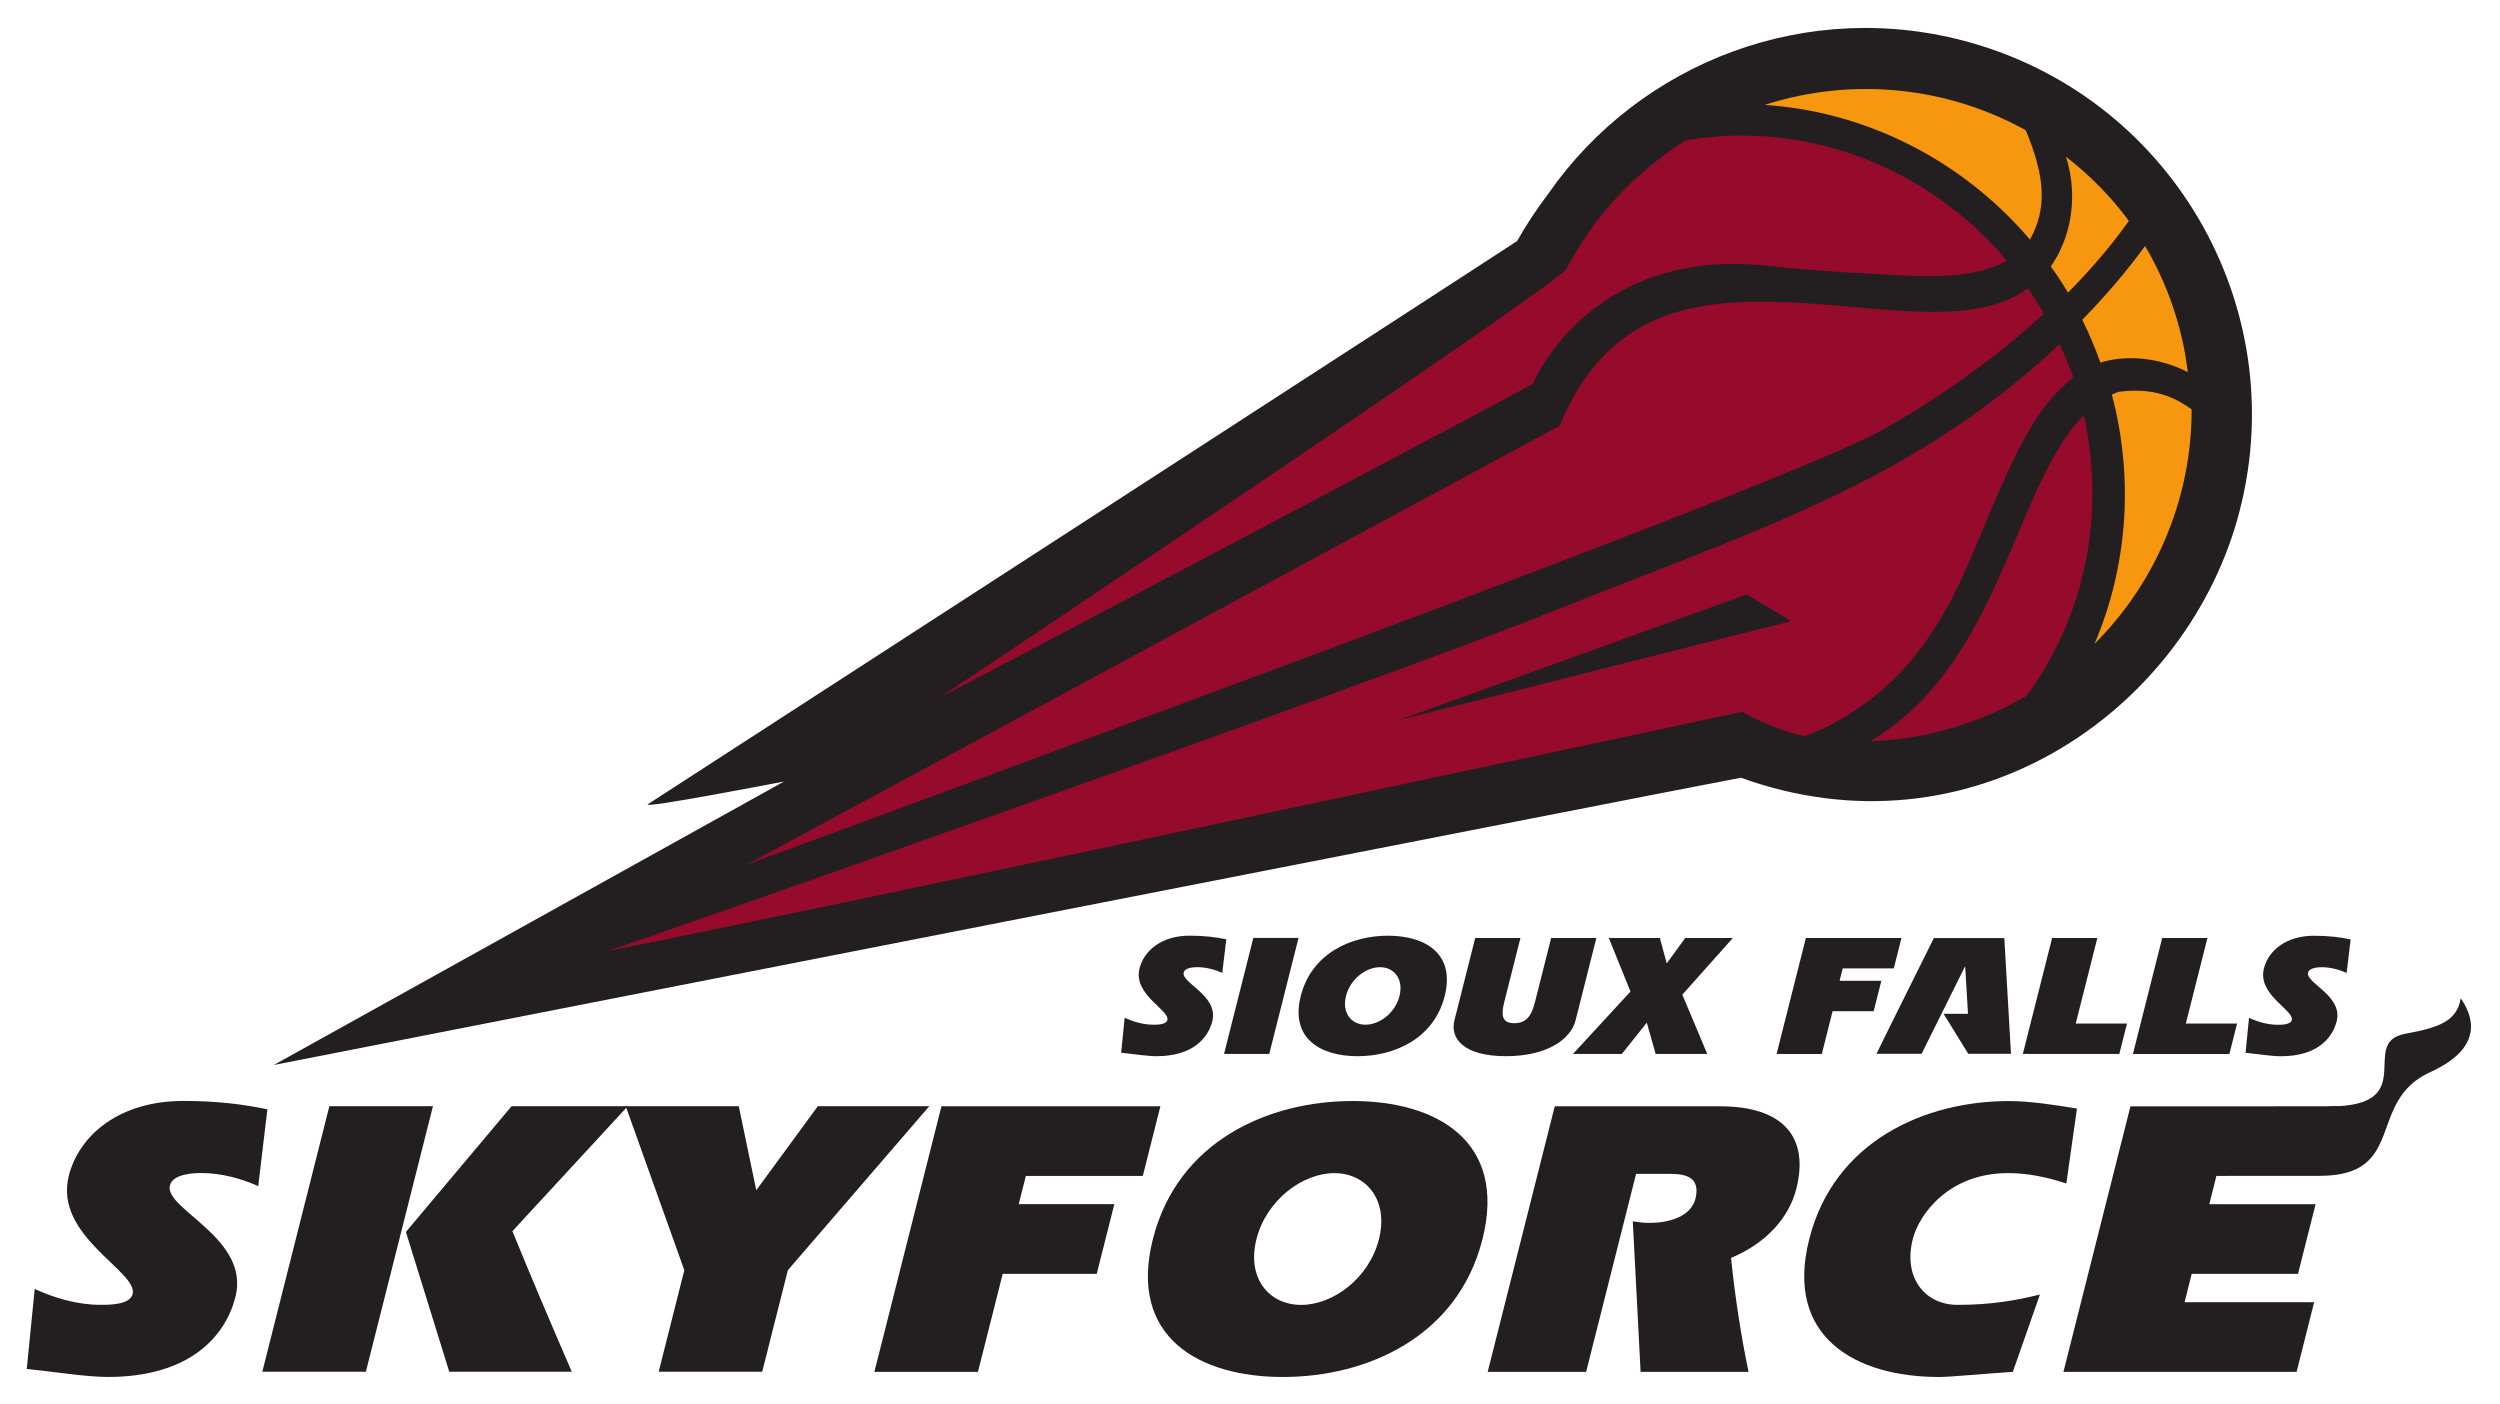 <?xml version="1.0" encoding="UTF-8" standalone="no"?>
<!-- Created with Inkscape (http://www.inkscape.org/) -->

<svg
   xmlns:dc="http://purl.org/dc/elements/1.1/"
   xmlns:cc="http://creativecommons.org/ns#"
   xmlns:rdf="http://www.w3.org/1999/02/22-rdf-syntax-ns#"
   xmlns:svg="http://www.w3.org/2000/svg"
   xmlns="http://www.w3.org/2000/svg"
   xmlns:sodipodi="http://sodipodi.sourceforge.net/DTD/sodipodi-0.dtd"
   xmlns:inkscape="http://www.inkscape.org/namespaces/inkscape"
   version="1.1"
   width="187"
   height="105"
   id="svg2"
   xml:space="preserve"
   inkscape:version="0.48.3.1 r9886"
   sodipodi:docname="Sioux Falls Skyforce logo.svg"><sodipodi:namedview
     pagecolor="#ffffff"
     bordercolor="#666666"
     borderopacity="1"
     objecttolerance="10"
     gridtolerance="10"
     guidetolerance="10"
     inkscape:pageopacity="0"
     inkscape:pageshadow="2"
     inkscape:window-width="1375"
     inkscape:window-height="876"
     id="namedview199"
     showgrid="false"
     showguides="true"
     inkscape:guide-bbox="true"
     inkscape:zoom="8"
     inkscape:cx="158.13627"
     inkscape:cy="35.63333"
     inkscape:window-x="65"
     inkscape:window-y="24"
     inkscape:window-maximized="1"
     inkscape:current-layer="svg2" /><defs
     id="defs6"><clipPath
       id="clipPath1526"><path
         d="m 516.01,33.956 60.088,-0.073 0.099,81.623 -60.088,0.073 -0.099,-81.623 z"
         id="path1528" /></clipPath><clipPath
       id="clipPath1898"><path
         d="M 0,792 612,792 612,0 0,0 0,792 z"
         id="path1900" /></clipPath><clipPath
       id="clipPath2120"><path
         d="M 0,792 612,792 612,0 0,0 0,792 z"
         id="path2122" /></clipPath><clipPath
       id="clipPath2136"><path
         d="M 0,792 612,792 612,0 0,0 0,792 z"
         id="path2138" /></clipPath><clipPath
       id="clipPath2150"><path
         d="M 0,792 612,792 612,0 0,0 0,792 z"
         id="path2152" /></clipPath><clipPath
       id="clipPath2164"><path
         d="M 0,792 612,792 612,0 0,0 0,792 z"
         id="path2166" /></clipPath><clipPath
       id="clipPath2178"><path
         d="M 0,792 612,792 612,0 0,0 0,792 z"
         id="path2180" /></clipPath><clipPath
       id="clipPath2208"><path
         d="M 0,792 612,792 612,0 0,0 0,792 z"
         id="path2210" /></clipPath><linearGradient
       x1="0"
       y1="0"
       x2="1"
       y2="0"
       id="linearGradient2470"
       gradientUnits="userSpaceOnUse"
       gradientTransform="matrix(5.133,-6.769,6.769,5.133,150.25,23.75)"
       spreadMethod="pad"><stop
         id="stop2472"
         style="stop-color:#3957a4;stop-opacity:1"
         offset="0" /><stop
         id="stop2474"
         style="stop-color:#516abc;stop-opacity:1"
         offset="1" /></linearGradient><clipPath
       id="clipPath2482"><path
         d="M 0,792 612,792 612,0 0,0 0,792 z"
         id="path2484" /></clipPath><linearGradient
       x1="0"
       y1="0"
       x2="1"
       y2="0"
       id="linearGradient2506"
       gradientUnits="userSpaceOnUse"
       gradientTransform="matrix(5.187,-6.84,6.84,5.187,152.25,25.25)"
       spreadMethod="pad"><stop
         id="stop2508"
         style="stop-color:#5f76bb;stop-opacity:1"
         offset="0" /><stop
         id="stop2510"
         style="stop-color:#6f84cb;stop-opacity:1"
         offset="1" /></linearGradient><clipPath
       id="clipPath2518"><path
         d="M 0,792 612,792 612,0 0,0 0,792 z"
         id="path2520" /></clipPath><clipPath
       id="clipPath2534"><path
         d="m 365.974,27.582 c -0.785,0 -1.483,-0.366 -1.939,-0.937 l 0,0 c 0.456,0.553 1.146,0.906 1.914,0.906 l 0,0 7.305,0 c 1.006,0 1.875,-0.601 2.265,-1.464 l 0,0 0,0.084 c -0.402,0.834 -1.255,1.411 -2.24,1.411 l 0,0 -7.305,0 z m -2.483,-9.788 c 0,-0.985 0.577,-1.837 1.411,-2.237 l 0,0 9.449,0 c 0.509,0.244 0.923,0.657 1.168,1.166 l 0,0 0,6.588 c -0.065,-0.021 -0.13,-0.042 -0.196,-0.063 l 0,0 0,-5.454 c 0,-1.128 -0.915,-2.045 -2.044,-2.045 l 0,0 -7.305,0 c -1.126,0 -2.045,0.917 -2.045,2.045 l 0,0 0,5.438 c -0.148,0.047 -0.295,0.095 -0.438,0.146 l 0,0 0,-5.584 z m 10.244,5.043 0,-0.116 c 0,-0.541 -0.524,-0.979 -1.167,-0.979 l 0,0 -5.832,0 c -0.644,0 -1.166,0.438 -1.166,0.979 l 0,0 0,0.098 c -0.43,0.085 -0.847,0.183 -1.238,0.292 l 0,0 0,-5.17 c 0,-0.99 0.798,-1.79 1.787,-1.79 l 0,0 7.014,0 c 0.991,0 1.79,0.8 1.79,1.79 l 0,0 0,5.186 c -0.377,-0.107 -0.773,-0.204 -1.188,-0.29"
         id="path2536" /></clipPath><clipPath
       id="clipPath2544"><path
         d="m -1.004,-1 2.004,0 0,1.999 -2.004,0 0,-1.999 z"
         id="path2546" /></clipPath><radialGradient
       cx="0"
       cy="0"
       r="1"
       fx="0"
       fy="0"
       id="radialGradient2548"
       gradientUnits="userSpaceOnUse"
       gradientTransform="matrix(6.131,0,0,-6.131,369.388,21.684)"
       spreadMethod="pad"><stop
         id="stop2550"
         style="stop-color:#ed1c24;stop-opacity:1"
         offset="0" /><stop
         id="stop2552"
         style="stop-color:#981015;stop-opacity:1"
         offset="1" /></radialGradient><clipPath
       id="clipPath2560"><path
         d="m 374.923,23.127 0,-5.186 c 0,-0.99 -0.799,-1.79 -1.79,-1.79 l 0,0 -7.014,0 c -0.989,0 -1.787,0.8 -1.787,1.79 l 0,0 0,5.17 c -0.137,0.039 -0.269,0.078 -0.403,0.121 l 0,0 0,-5.438 c 0,-1.128 0.919,-2.045 2.045,-2.045 l 0,0 7.305,0 c 1.129,0 2.044,0.917 2.044,2.045 l 0,0 0,5.454 c -0.131,-0.041 -0.263,-0.083 -0.4,-0.121"
         id="path2562" /></clipPath><clipPath
       id="clipPath2570"><path
         d="m -0.113,-0.565 1.127,0 0,1.131 -1.127,0 0,-1.131 z"
         id="path2572" /></clipPath><linearGradient
       x1="0"
       y1="0"
       x2="1"
       y2="0"
       id="linearGradient2574"
       gradientUnits="userSpaceOnUse"
       gradientTransform="matrix(0,10.886,10.886,0,369.388,16.785)"
       spreadMethod="pad"><stop
         id="stop2576"
         style="stop-color:#ed1c24;stop-opacity:1"
         offset="0" /><stop
         id="stop2578"
         style="stop-color:#981015;stop-opacity:1"
         offset="1" /></linearGradient><clipPath
       id="clipPath2586"><path
         d="M 0,792 612,792 612,0 0,0 0,792 z"
         id="path2588" /></clipPath><clipPath
       id="clipPath2598"><path
         d="m 367.262,22.199 0.659,0 0,0.302 c -0.222,0.02 -0.443,0.038 -0.659,0.061 l 0,0 0,-0.363 z"
         id="path2600" /></clipPath><clipPath
       id="clipPath2608"><path
         d="m -0.542,-2.35 3.514,0 0,3.529 -3.514,0 0,-3.529 z"
         id="path2610" /></clipPath><linearGradient
       x1="0"
       y1="0"
       x2="1"
       y2="0"
       id="linearGradient2612"
       gradientUnits="userSpaceOnUse"
       gradientTransform="matrix(0,-3.49,-3.49,0,367.345,25.925)"
       spreadMethod="pad"><stop
         id="stop2614"
         style="stop-color:#454546;stop-opacity:1"
         offset="0" /><stop
         id="stop2616"
         style="stop-color:#110f0d;stop-opacity:1"
         offset="1" /></linearGradient><clipPath
       id="clipPath2624"><path
         d="m 368.893,22.327 c 0.154,-0.128 0.357,-0.193 0.615,-0.193 l 0,0 c 0.268,0 0.477,0.064 0.628,0.187 l 0,0 c 0.047,0.038 0.088,0.08 0.119,0.129 l 0,0 c -0.217,-0.008 -0.433,-0.01 -0.653,-0.01 l 0,0 c -0.279,0 -0.553,0.005 -0.827,0.014 l 0,0 c 0.031,-0.047 0.069,-0.089 0.118,-0.127"
         id="path2626" /></clipPath><clipPath
       id="clipPath2634"><path
         d="m -1.014,-2.319 4.535,0 0,4.554 -4.535,0 0,-4.554 z"
         id="path2636" /></clipPath><linearGradient
       x1="0"
       y1="0"
       x2="1"
       y2="0"
       id="linearGradient2638"
       gradientUnits="userSpaceOnUse"
       gradientTransform="matrix(0,-2.704,-2.704,0,369.274,25.075)"
       spreadMethod="pad"><stop
         id="stop2640"
         style="stop-color:#454546;stop-opacity:1"
         offset="0" /><stop
         id="stop2642"
         style="stop-color:#110f0d;stop-opacity:1"
         offset="1" /></linearGradient><clipPath
       id="clipPath2650"><path
         d="m 370.875,22.475 c 0.016,-0.083 0.046,-0.149 0.091,-0.198 l 0,0 c 0.067,-0.078 0.171,-0.117 0.306,-0.117 l 0,0 c 0.108,0 0.225,0.029 0.342,0.083 l 0,0 c 0.116,0.055 0.228,0.134 0.335,0.239 l 0,0 0,-0.283 0.587,0 0,0.437 c -0.533,-0.075 -1.09,-0.129 -1.661,-0.161"
         id="path2652" /></clipPath><clipPath
       id="clipPath2660"><path
         d="m -1.075,-1.565 4.696,0 0,4.716 -4.696,0 0,-4.716 z"
         id="path2662" /></clipPath><linearGradient
       x1="0"
       y1="0"
       x2="1"
       y2="0"
       id="linearGradient2664"
       gradientUnits="userSpaceOnUse"
       gradientTransform="matrix(0,-2.612,-2.612,0,371.459,25.01)"
       spreadMethod="pad"><stop
         id="stop2666"
         style="stop-color:#454546;stop-opacity:1"
         offset="0" /><stop
         id="stop2668"
         style="stop-color:#110f0d;stop-opacity:1"
         offset="1" /></linearGradient><clipPath
       id="clipPath2676"><path
         d="M 0,792 612,792 612,0 0,0 0,792 z"
         id="path2678" /></clipPath><clipPath
       id="clipPath2696"><path
         d="m 365.949,27.551 c -0.768,0 -1.458,-0.353 -1.914,-0.906 l 0,0 c -0.34,-0.424 -0.544,-0.963 -0.544,-1.547 l 0,0 0,-1.72 c 0.143,-0.051 0.29,-0.099 0.438,-0.146 l 0,0 0,1.866 c 0,1.128 0.919,2.046 2.045,2.046 l 0,0 7.305,0 c 1.129,0 2.044,-0.918 2.044,-2.046 l 0,0 0,-1.85 c 0.075,0.024 0.15,0.048 0.224,0.072 l 0,0 0,2.703 c -0.376,0.896 -1.261,1.528 -2.293,1.528 l 0,0 -7.305,0 z m 0.17,-0.807 c -0.989,0 -1.787,-0.801 -1.787,-1.789 l 0,0 0,-1.844 c 0.391,-0.109 0.808,-0.207 1.238,-0.292 l 0,0 0,2.353 c 0,0.541 0.522,0.98 1.166,0.98 l 0,0 5.832,0 c 0.643,0 1.167,-0.439 1.167,-0.98 l 0,0 0,-2.335 c 0.415,0.086 0.811,0.183 1.188,0.29 l 0,0 0,1.828 c 0,0.988 -0.799,1.789 -1.79,1.789 l 0,0 -7.014,0 z"
         id="path2698" /></clipPath><clipPath
       id="clipPath2706"><path
         d="m -1.004,-1 2.009,0 0,2 -2.009,0 0,-2 z"
         id="path2708" /></clipPath><radialGradient
       cx="0"
       cy="0"
       r="1"
       fx="0"
       fy="0"
       id="radialGradient2710"
       gradientUnits="userSpaceOnUse"
       gradientTransform="matrix(6.131,0,0,-6.131,369.388,21.684)"
       spreadMethod="pad"><stop
         id="stop2712"
         style="stop-color:#f14d3f;stop-opacity:1"
         offset="0" /><stop
         id="stop2714"
         style="stop-color:#b0372c;stop-opacity:1"
         offset="1" /></radialGradient><clipPath
       id="clipPath2722"><path
         d="m 365.974,27.144 c -1.126,0 -2.045,-0.918 -2.045,-2.046 l 0,0 0,-1.866 c 0.134,-0.043 0.266,-0.082 0.403,-0.121 l 0,0 0,1.844 c 0,0.988 0.798,1.789 1.787,1.789 l 0,0 7.014,0 c 0.991,0 1.79,-0.801 1.79,-1.789 l 0,0 0,-1.828 c 0.137,0.038 0.269,0.08 0.4,0.121 l 0,0 0,1.85 c 0,1.128 -0.915,2.046 -2.044,2.046 l 0,0 -7.305,0 z"
         id="path2724" /></clipPath><clipPath
       id="clipPath2732"><path
         d="m -0.113,-0.565 1.127,0 0,1.131 -1.127,0 0,-1.131 z"
         id="path2734" /></clipPath><linearGradient
       x1="0"
       y1="0"
       x2="1"
       y2="0"
       id="linearGradient2736"
       gradientUnits="userSpaceOnUse"
       gradientTransform="matrix(0,10.886,10.886,0,369.388,16.785)"
       spreadMethod="pad"><stop
         id="stop2738"
         style="stop-color:#f14d3f;stop-opacity:1"
         offset="0" /><stop
         id="stop2740"
         style="stop-color:#b0372c;stop-opacity:1"
         offset="1" /></linearGradient><clipPath
       id="clipPath2748"><path
         d="M 0,792 612,792 612,0 0,0 0,792 z"
         id="path2750" /></clipPath><clipPath
       id="clipPath2760"><path
         d="m 368.022,25.691 -0.41,-1.397 -0.043,0 -0.428,1.397 -0.666,0 0.787,-2.11 0,-1.019 c 0.216,-0.023 0.437,-0.041 0.659,-0.061 l 0,0 0,1.146 0.769,2.044 -0.668,0 z"
         id="path2762" /></clipPath><clipPath
       id="clipPath2770"><path
         d="m -0.542,-2.35 3.514,0 0,3.529 -3.514,0 0,-3.529 z"
         id="path2772" /></clipPath><linearGradient
       x1="0"
       y1="0"
       x2="1"
       y2="0"
       id="linearGradient2774"
       gradientUnits="userSpaceOnUse"
       gradientTransform="matrix(0,-3.49,-3.49,0,367.345,25.925)"
       spreadMethod="pad"><stop
         id="stop2776"
         style="stop-color:#666263;stop-opacity:1"
         offset="0" /><stop
         id="stop2778"
         style="stop-color:#322e2d;stop-opacity:1"
         offset="1" /></linearGradient><clipPath
       id="clipPath2786"><path
         d="m 368.897,24.66 c -0.157,-0.115 -0.236,-0.275 -0.236,-0.475 l 0,0 0,-1.334 c 0,-0.156 0.038,-0.285 0.114,-0.397 l 0,0 c 0.274,-0.009 0.548,-0.014 0.827,-0.014 l 0,0 c 0.22,0 0.436,0.002 0.653,0.01 l 0,0 c 0.072,0.106 0.11,0.236 0.11,0.39 l 0,0 0,1.329 c 0,0.199 -0.077,0.359 -0.232,0.482 l 0,0 c -0.156,0.125 -0.354,0.186 -0.597,0.186 l 0,0 c -0.268,0 -0.481,-0.056 -0.639,-0.177 m 0.43,-2.024 c -0.042,0.04 -0.062,0.094 -0.062,0.165 l 0,0 0,1.405 c 0,0.055 0.022,0.101 0.067,0.134 l 0,0 c 0.044,0.035 0.104,0.054 0.176,0.054 l 0,0 c 0.076,0 0.137,-0.019 0.188,-0.054 l 0,0 c 0.046,-0.033 0.071,-0.079 0.071,-0.134 l 0,0 0,-1.405 c 0,-0.069 -0.023,-0.122 -0.07,-0.162 l 0,0 c -0.047,-0.04 -0.111,-0.059 -0.189,-0.059 l 0,0 c -0.08,0 -0.139,0.019 -0.181,0.056"
         id="path2788" /></clipPath><clipPath
       id="clipPath2796"><path
         d="m -1.014,-2.319 4.535,0 0,4.554 -4.535,0 0,-4.554 z"
         id="path2798" /></clipPath><linearGradient
       x1="0"
       y1="0"
       x2="1"
       y2="0"
       id="linearGradient2800"
       gradientUnits="userSpaceOnUse"
       gradientTransform="matrix(0,-2.704,-2.704,0,369.274,25.075)"
       spreadMethod="pad"><stop
         id="stop2802"
         style="stop-color:#666263;stop-opacity:1"
         offset="0" /><stop
         id="stop2804"
         style="stop-color:#322e2d;stop-opacity:1"
         offset="1" /></linearGradient><clipPath
       id="clipPath2812"><path
         d="m 371.949,24.773 0,-1.954 c -0.054,-0.056 -0.115,-0.102 -0.181,-0.138 l 0,0 c -0.064,-0.037 -0.118,-0.055 -0.163,-0.055 l 0,0 c -0.053,0 -0.095,0.013 -0.117,0.041 l 0,0 c -0.027,0.028 -0.04,0.072 -0.04,0.132 l 0,0 0,1.974 -0.585,0 0,-2.151 c 0,-0.054 0.002,-0.101 0.012,-0.147 l 0,0 c 0.571,0.032 1.128,0.086 1.661,0.161 l 0,0 0,2.137 -0.587,0 z"
         id="path2814" /></clipPath><clipPath
       id="clipPath2822"><path
         d="m -1.075,-1.565 4.696,0 0,4.716 -4.696,0 0,-4.716 z"
         id="path2824" /></clipPath><linearGradient
       x1="0"
       y1="0"
       x2="1"
       y2="0"
       id="linearGradient2826"
       gradientUnits="userSpaceOnUse"
       gradientTransform="matrix(0,-2.612,-2.612,0,371.459,25.01)"
       spreadMethod="pad"><stop
         id="stop2828"
         style="stop-color:#666263;stop-opacity:1"
         offset="0" /><stop
         id="stop2830"
         style="stop-color:#322e2d;stop-opacity:1"
         offset="1" /></linearGradient><clipPath
       id="clipPath2838"><path
         d="M 0,792 612,792 612,0 0,0 0,792 z"
         id="path2840" /></clipPath><clipPath
       id="clipPath2862"><path
         d="m 267.757,24.129 c -0.305,0.32 -0.668,0.543 -1.15,0.543 l 0,0 c -0.924,0 -1.569,-0.721 -1.569,-1.631 l 0,0 c 0,-0.13 -0.029,-0.424 0,-0.544 l 0,0 c -1.391,0.069 -2.71,0.907 -3.535,1.904 l 0,0 c -0.143,-0.244 -0.272,-0.514 -0.272,-0.816 l 0,0 c 0,-0.572 0.367,-1.064 0.816,-1.36 l 0,0 c -0.275,0.009 -0.534,0.029 -0.76,0.153 l 0,0 0,-0.021 c 0,-0.798 0.538,-1.612 1.303,-1.763 l 0,0 c -0.14,-0.038 -0.39,0 -0.543,0 l 0,0 c -0.108,0 -0.17,-0.019 -0.272,0 l 0,0 c 0.213,-0.655 0.899,-1.075 1.632,-1.087 l 0,0 c -0.574,-0.442 -1.264,-0.644 -2.049,-0.644 l 0,0 c -0.135,0 -0.268,0.085 -0.399,0.1 l 0,0 c 0.741,-0.468 1.62,-0.816 2.566,-0.816 l 0,0 c 3.078,0 4.762,2.51 4.762,4.687 l 0,0 c 0,0.071 -0.002,0.142 -0.005,0.213 l 0,0 c 0.327,0.232 0.61,0.479 0.835,0.809 l 0,0 c -0.301,-0.13 -0.75,-0.232 -1.088,-0.271 l 0,0 c 0.346,0.203 0.69,0.702 0.816,1.087 l 0,0 c -0.324,-0.188 -0.706,-0.469 -1.088,-0.543"
         id="path2864" /></clipPath></defs><g
     transform="matrix(1.25,0,0,-1.25,-36.688,996.859)"
     id="g10"><path
       d="m 44.803,726.509 c -0.997,0.449 -2.213,0.784 -3.396,0.784 -0.472,0 -1.715,-0.048 -1.889,-0.74 -0.359,-1.429 4.811,-3.142 3.922,-6.672 -0.579,-2.286 -2.652,-4.791 -7.643,-4.791 -1.275,0 -3.232,0.313 -4.846,0.479 l 0.476,4.788 c 1.185,-0.547 2.551,-0.951 3.945,-0.951 0.521,0 1.751,0 1.914,0.642 0.344,1.358 -4.734,3.456 -3.819,7.08 0.628,2.475 3.07,4.479 6.856,4.479 2.008,0 3.545,-0.193 5.027,-0.502 l -0.547,-4.596 z"
       id="path2214"
       style="fill:#231f20;fill-opacity:1;fill-rule:nonzero;stroke:none" /><path
       d="m 59.962,731.291 6.953,0 -6.902,-7.477 c 1.096,-2.691 2.284,-5.484 3.554,-8.412 l -7.333,0 -2.595,8.366 6.324,7.523 z m -10.902,0.003 6.198,-0.003 -4.014,-15.889 -6.197,10e-4 4.013,15.891 z"
       id="path2218"
       style="fill:#231f20;fill-opacity:1;fill-rule:nonzero;stroke:none" /><path
       d="m 70.3,721.477 -3.506,9.814 6.764,0 1.048,-5.026 3.682,5.026 6.67,0 -8.463,-9.814 -1.534,-6.075 -6.195,0 1.534,6.075 z"
       id="path2222"
       style="fill:#231f20;fill-opacity:1;fill-rule:nonzero;stroke:none" /><path
       d="m 96.032,725.432 -1.052,-4.172 -5.627,0 -1.482,-5.865 -6.197,0 4.013,15.895 13.102,0 -1.052,-4.169 -6.999,0 -0.427,-1.69 5.722,0 z"
       id="path2226"
       style="fill:#231f20;fill-opacity:1;fill-rule:nonzero;stroke:none" /><path
       d="m 104.535,723.331 c -0.589,-2.335 0.758,-3.929 2.673,-3.929 1.914,0 4.068,1.594 4.658,3.929 0.589,2.34 -0.751,3.955 -2.667,3.955 -1.915,0 -4.073,-1.615 -4.664,-3.955 m 13.526,0 c -1.48,-5.86 -6.927,-8.243 -11.943,-8.243 -5.014,0 -9.26,2.385 -7.78,8.246 1.487,5.888 6.936,8.269 11.95,8.269 5.013,0 9.26,-2.386 7.773,-8.272"
       id="path2230"
       style="fill:#231f20;fill-opacity:1;fill-rule:nonzero;stroke:none" /><path
       d="m 122.386,731.287 9.885,0 c 3.831,0 5.342,-1.878 4.573,-4.929 -0.433,-1.716 -1.765,-3.24 -3.907,-4.146 0.231,-2.265 0.576,-4.553 1.045,-6.817 l -6.458,0 -0.468,9.007 c 0.296,-0.048 0.639,-0.094 0.995,-0.094 1.088,0 2.54,0.333 2.78,1.55 0.212,1.119 -0.482,1.383 -1.523,1.383 l -2.055,0 -2.989,-11.846 -5.891,0 4.014,15.892 z"
       id="path2234"
       style="fill:#231f20;fill-opacity:1;fill-rule:nonzero;stroke:none" /><path
       d="m 149.798,715.395 c -1.467,-0.092 -3.743,-0.307 -4.404,-0.307 -5.014,0 -9.263,2.383 -7.78,8.245 1.485,5.886 6.937,8.267 11.949,8.267 1.205,0 2.665,-0.215 4.072,-0.45 l -0.635,-4.482 c -1.116,0.362 -2.256,0.621 -3.484,0.621 -3.547,0 -5.325,-2.455 -5.706,-3.955 -0.589,-2.337 0.759,-3.929 2.672,-3.929 2.034,0 3.473,0.26 4.937,0.616 l -1.62,-4.625 z"
       id="path2238"
       style="fill:#231f20;fill-opacity:1;fill-rule:nonzero;stroke:none" /><path
       d="m 168.736,731.28 c 5.521,0 1.71,3.832 4.532,4.343 1.917,0.357 3.111,0.706 3.33,2.126 0.702,-0.995 1.48,-2.924 -1.825,-4.42 -3.853,-1.752 -1.355,-6.205 -6.631,-6.205"
       id="path2242"
       style="fill:#231f20;fill-opacity:1;fill-rule:nonzero;stroke:none" /><path
       d="m 168.157,727.125 -6.177,-0.004 -0.426,-1.693 6.361,0 -1.052,-4.169 -6.361,0 -0.426,-1.696 7.753,0 -1.051,-4.169 -13.952,0 4.011,15.892 14.497,5.4e-4"
       id="path2246"
       style="fill:#231f20;fill-opacity:1;fill-rule:nonzero;stroke:none"
       inkscape:connector-curvature="0"
       sodipodi:nodetypes="cccccccccccc" /><path
       d="m 76.263,750.721 c 0,0 -8.607,-1.671 -8.141,-1.357 0,0 51.187,33.133 52.016,33.703 0.515,0.917 1.14,1.872 1.866,2.833 5.478,7.877 15.547,11.8 25.302,9.027 12.276,-3.493 19.408,-16.276 15.914,-28.563 -3.307,-11.604 -16.048,-20.339 -29.694,-15.416 -2.744,-0.501 -87.792,-17.19 -87.792,-17.19 l 30.53,16.962 z"
       id="path2250"
       style="fill:#231f20;fill-opacity:1;fill-rule:nonzero;stroke:none" /><path
       d="m 154.043,772.643 c 1.335,-5.946 0.053,-12.102 -3.43,-16.8 l -0.333,-0.188 c -2.874,-1.601 -5.963,-2.422 -9.021,-2.522 3.6,2.106 5.712,5.528 7.346,9.001 0.987,2.094 1.8,4.216 2.672,6.097 0.816,1.775 1.682,3.317 2.767,4.411"
       id="path2254"
       style="fill:#960a2c;fill-opacity:1;fill-rule:nonzero;stroke:none" /><path
       d="m 155.726,773.874 c 0.123,0.061 0.261,0.113 0.403,0.165 1.71,0.222 3.038,-0.076 4.369,-1.051 0.01,-5.18 -2.042,-10.267 -5.813,-14.029 1.962,4.58 2.379,9.843 1.041,14.915"
       id="path2258"
       style="fill:#f7960f;fill-opacity:1;fill-rule:evenodd;stroke:none" /><path
       d="m 153.419,774.916 c -1.723,-1.456 -2.543,-2.838 -3.519,-4.818 -1.104,-2.243 -1.969,-4.57 -2.992,-6.843 -1.836,-4.105 -4.183,-7.194 -8.199,-9.234 -0.006,-0.004 -0.341,-0.162 -0.694,-0.31 -0.173,-0.079 -0.346,-0.154 -0.494,-0.208 -0.061,-0.033 -0.12,-0.046 -0.167,-0.061 -0.876,0.115 -2.819,0.904 -3.616,1.383 l -0.127,0.072 c 0,0 -57.606,-12.344 -67.94,-14.322 0.178,-0.026 46.533,16.265 56.777,20.404 3.317,1.341 6.781,2.627 10.201,4.016 3.438,1.389 6.822,2.884 9.952,4.625 3.6,2.001 7.004,4.446 9.996,7.281 0.118,-0.276 0.276,-0.631 0.423,-0.982 0.13,-0.312 0.251,-0.612 0.341,-0.837 l 0.058,-0.166 z"
       id="path2262"
       style="fill:#960a2c;fill-opacity:1;fill-rule:nonzero;stroke:none" /><path
       d="m 123.096,781.417 c 1.371,2.598 3.523,5.367 7.097,7.659 7.014,1.243 14.417,-1.451 19.248,-7.187 -1.586,-0.882 -3.697,-1.015 -6.132,-0.888 -2.496,0.121 -5.331,0.27 -8.174,0.58 -5.435,0.59 -8.98,-1.233 -11.168,-3.199 -1.083,-0.982 -1.825,-1.988 -2.292,-2.744 -0.244,-0.387 -0.407,-0.699 -0.515,-0.914 l -0.101,-0.215 c -1.129,-0.664 -31.939,-16.94 -35.461,-18.756 0,0 37.145,24.792 37.498,25.663 m 28.568,-2.691 c -2.757,-2.536 -6.106,-4.964 -9.797,-7.03 -3.487,-1.934 -21.634,-8.834 -38.961,-15.266 -11.719,-4.349 -22.785,-8.469 -28.87,-10.679 l 48.645,26.262 0.053,0.118 c 2.828,6.754 7.994,7.467 13.389,7.275 2.924,-0.1 5.782,-0.514 8.307,-0.574 2.465,-0.056 4.648,0.202 6.272,1.407 0.338,-0.489 0.651,-0.997 0.961,-1.514"
       id="path2266"
       style="fill:#960a2c;fill-opacity:1;fill-rule:evenodd;stroke:none" /><path
       d="m 113.037,754.388 23.506,5.933 -2.678,1.594 -20.829,-7.526 z"
       id="path2270"
       style="fill:#231f20;fill-opacity:1;fill-rule:nonzero;stroke:none" /><path
       d="m 152.071,781.544 c 1.104,1.562 1.713,4.006 0.909,6.562 1.404,-1.081 2.672,-2.363 3.762,-3.835 -0.99,-1.407 -2.219,-2.851 -3.643,-4.293 -0.326,0.543 -0.663,1.055 -1.028,1.566 m -17.126,9.665 c 5.303,1.708 10.964,1.068 15.627,-1.516 1.197,-2.867 1.256,-4.708 0.253,-6.543 -4.127,4.834 -9.912,7.673 -15.879,8.059"
       id="path2274"
       style="fill:#f7960f;fill-opacity:1;fill-rule:evenodd;stroke:none" /><path
       d="m 153.955,778.352 c 1.43,1.464 2.693,2.952 3.756,4.411 0.084,-0.143 0.169,-0.286 0.247,-0.427 1.257,-2.268 2.019,-4.682 2.309,-7.115 -1.829,0.93 -3.798,1.023 -5.228,0.567 -0.305,0.86 -0.668,1.716 -1.084,2.564"
       id="path2278"
       style="fill:#f7960f;fill-opacity:1;fill-rule:nonzero;stroke:none" /><path
       d="m 102.49,739.27 c -0.436,0.196 -0.966,0.342 -1.484,0.342 -0.205,0 -0.746,-0.019 -0.824,-0.32 -0.157,-0.626 2.102,-1.376 1.712,-2.916 -0.253,-0.999 -1.159,-2.092 -3.337,-2.092 -0.557,0 -1.412,0.136 -2.116,0.209 l 0.209,2.092 c 0.517,-0.238 1.111,-0.416 1.721,-0.416 0.228,0 0.765,0 0.836,0.28 0.15,0.596 -2.067,1.51 -1.667,3.092 0.273,1.081 1.342,1.956 2.994,1.956 0.878,0 1.549,-0.082 2.197,-0.218 l -0.24,-2.009 z"
       id="path2282"
       style="fill:#231f20;fill-opacity:1;fill-rule:nonzero;stroke:none" /><path
       d="m 104.349,741.36 2.705,0 -1.751,-6.94 -2.706,0 1.752,6.94 z"
       id="path2286"
       style="fill:#231f20;fill-opacity:1;fill-rule:nonzero;stroke:none" /><path
       d="m 109.895,737.885 c -0.257,-1.021 0.331,-1.716 1.166,-1.716 0.836,0 1.778,0.696 2.035,1.716 0.257,1.021 -0.329,1.726 -1.165,1.726 -0.836,0 -1.78,-0.706 -2.037,-1.726 m 5.907,0 c -0.645,-2.561 -3.025,-3.601 -5.215,-3.601 -2.19,0 -4.045,1.042 -3.398,3.601 0.65,2.569 3.03,3.61 5.218,3.61 2.19,0 4.045,-1.041 3.395,-3.61"
       id="path2290"
       style="fill:#231f20;fill-opacity:1;fill-rule:nonzero;stroke:none" /><path
       d="m 120.334,741.359 -0.97,-3.838 c -0.189,-0.751 -0.163,-1.262 0.602,-1.262 0.764,0 1.048,0.511 1.237,1.262 l 0.969,3.838 2.706,0 -1.246,-4.932 c -0.273,-1.083 -1.635,-2.142 -4.166,-2.142 -2.53,0 -3.357,1.059 -3.083,2.142 l 1.244,4.932 2.706,0 z"
       id="path2294"
       style="fill:#231f20;fill-opacity:1;fill-rule:nonzero;stroke:none" /><path
       d="m 126.918,738.155 -1.298,3.204 3.056,0 0.413,-1.52 1.106,1.52 2.851,0 -3.025,-3.392 1.49,-3.548 -3.087,0 -0.53,1.872 -1.494,-1.872 -2.923,0 3.443,3.736 z"
       id="path2298"
       style="fill:#231f20;fill-opacity:1;fill-rule:nonzero;stroke:none" /><path
       d="m 141.931,738.798 -0.46,-1.82 -2.458,0 -0.645,-2.561 -2.706,10e-4 1.752,6.94 5.72,-10e-4 -0.459,-1.819 -3.057,0 -0.186,-0.74 2.5,0 z"
       id="path2302"
       style="fill:#231f20;fill-opacity:1;fill-rule:nonzero;stroke:none" /><path
       d="m 152.15,741.358 2.705,0 -1.292,-5.118 3.067,0 -0.46,-1.822 -5.774,0 1.754,6.94 z"
       id="path2306"
       style="fill:#231f20;fill-opacity:1;fill-rule:nonzero;stroke:none" /><path
       d="m 158.737,741.357 2.706,0 -1.293,-5.118 3.067,0 -0.46,-1.822 -5.772,0 1.752,6.94 z"
       id="path2310"
       style="fill:#231f20;fill-opacity:1;fill-rule:nonzero;stroke:none" /><path
       d="m 169.775,739.265 c -0.434,0.196 -0.967,0.344 -1.484,0.344 -0.206,0 -0.748,-0.02 -0.826,-0.322 -0.156,-0.624 2.103,-1.376 1.713,-2.913 -0.253,-1 -1.158,-2.093 -3.337,-2.093 -0.557,0 -1.41,0.137 -2.115,0.209 l 0.206,2.092 c 0.518,-0.241 1.113,-0.417 1.723,-0.417 0.227,0 0.764,0 0.836,0.281 0.149,0.593 -2.068,1.508 -1.667,3.09 0.273,1.081 1.34,1.956 2.992,1.956 0.878,0 1.549,-0.082 2.197,-0.218 l -0.24,-2.009 z"
       id="path2314"
       style="fill:#231f20;fill-opacity:1;fill-rule:nonzero;stroke:none" /><path
       d="m 146.948,739.65 0.167,-2.828 -1.461,0 1.478,-2.395 2.555,0 -0.398,6.927 -4.215,0 c 0,0 -3.451,-6.927 -3.434,-6.927 l 2.699,0 2.594,5.222 0.014,0 z"
       id="path2318"
       style="fill:#231f20;fill-opacity:1;fill-rule:nonzero;stroke:none" /><g
       id="g2530"><g
         clip-path="url(#clipPath2534)"
         id="g2532"><g
           id="g2538"><g
             id="g2540"><g
               clip-path="url(#clipPath2544)"
               id="g2542"><path
                 d="m 365.974,27.582 c -0.785,0 -1.483,-0.366 -1.939,-0.937 l 0,0 c 0.456,0.553 1.146,0.906 1.914,0.906 l 0,0 7.305,0 c 1.006,0 1.875,-0.601 2.265,-1.464 l 0,0 0,0.084 c -0.402,0.834 -1.255,1.411 -2.24,1.411 l 0,0 -7.305,0 z m -2.483,-9.788 c 0,-0.985 0.577,-1.837 1.411,-2.237 l 0,0 9.449,0 c 0.509,0.244 0.923,0.657 1.168,1.166 l 0,0 0,6.588 c -0.065,-0.021 -0.13,-0.042 -0.196,-0.063 l 0,0 0,-5.454 c 0,-1.128 -0.915,-2.045 -2.044,-2.045 l 0,0 -7.305,0 c -1.126,0 -2.045,0.917 -2.045,2.045 l 0,0 0,5.438 c -0.148,0.047 -0.295,0.095 -0.438,0.146 l 0,0 0,-5.584 z m 10.244,5.043 0,-0.116 c 0,-0.541 -0.524,-0.979 -1.167,-0.979 l 0,0 -5.832,0 c -0.644,0 -1.166,0.438 -1.166,0.979 l 0,0 0,0.098 c -0.43,0.085 -0.847,0.183 -1.238,0.292 l 0,0 0,-5.17 c 0,-0.99 0.798,-1.79 1.787,-1.79 l 0,0 7.014,0 c 0.991,0 1.79,0.8 1.79,1.79 l 0,0 0,5.186 c -0.377,-0.107 -0.773,-0.204 -1.188,-0.29"
                 id="path2554"
                 style="fill:url(#radialGradient2548);stroke:none" /></g></g></g></g></g><g
       id="g2556"><g
         clip-path="url(#clipPath2560)"
         id="g2558"><g
           id="g2564"><g
             id="g2566"><g
               clip-path="url(#clipPath2570)"
               id="g2568"><path
                 d="m 374.923,23.127 0,-5.186 c 0,-0.99 -0.799,-1.79 -1.79,-1.79 l 0,0 -7.014,0 c -0.989,0 -1.787,0.8 -1.787,1.79 l 0,0 0,5.17 c -0.137,0.039 -0.269,0.078 -0.403,0.121 l 0,0 0,-5.438 c 0,-1.128 0.919,-2.045 2.045,-2.045 l 0,0 7.305,0 c 1.129,0 2.044,0.917 2.044,2.045 l 0,0 0,5.454 c -0.131,-0.041 -0.263,-0.083 -0.4,-0.121"
                 id="path2580"
                 style="fill:url(#linearGradient2574);stroke:none" /></g></g></g></g></g><g
       id="g2594"><g
         clip-path="url(#clipPath2598)"
         id="g2596"><g
           id="g2602"><g
             id="g2604"><g
               clip-path="url(#clipPath2608)"
               id="g2606"><path
                 d="m 367.262,22.199 0.659,0 0,0.302 c -0.222,0.02 -0.443,0.038 -0.659,0.061 l 0,0 0,-0.363 z"
                 id="path2618"
                 style="fill:url(#linearGradient2612);stroke:none" /></g></g></g></g></g><g
       id="g2620"><g
         clip-path="url(#clipPath2624)"
         id="g2622"><g
           id="g2628"><g
             id="g2630"><g
               clip-path="url(#clipPath2634)"
               id="g2632"><path
                 d="m 368.893,22.327 c 0.154,-0.128 0.357,-0.193 0.615,-0.193 l 0,0 c 0.268,0 0.477,0.064 0.628,0.187 l 0,0 c 0.047,0.038 0.088,0.08 0.119,0.129 l 0,0 c -0.217,-0.008 -0.433,-0.01 -0.653,-0.01 l 0,0 c -0.279,0 -0.553,0.005 -0.827,0.014 l 0,0 c 0.031,-0.047 0.069,-0.089 0.118,-0.127"
                 id="path2644"
                 style="fill:url(#linearGradient2638);stroke:none" /></g></g></g></g></g><g
       id="g2646"><g
         clip-path="url(#clipPath2650)"
         id="g2648"><g
           id="g2654"><g
             id="g2656"><g
               clip-path="url(#clipPath2660)"
               id="g2658"><path
                 d="m 370.875,22.475 c 0.016,-0.083 0.046,-0.149 0.091,-0.198 l 0,0 c 0.067,-0.078 0.171,-0.117 0.306,-0.117 l 0,0 c 0.108,0 0.225,0.029 0.342,0.083 l 0,0 c 0.116,0.055 0.228,0.134 0.335,0.239 l 0,0 0,-0.283 0.587,0 0,0.437 c -0.533,-0.075 -1.09,-0.129 -1.661,-0.161"
                 id="path2670"
                 style="fill:url(#linearGradient2664);stroke:none" /></g></g></g></g></g><g
       id="g2692"><g
         clip-path="url(#clipPath2696)"
         id="g2694"><g
           id="g2700"><g
             id="g2702"><g
               clip-path="url(#clipPath2706)"
               id="g2704"><path
                 d="m 365.949,27.551 c -0.768,0 -1.458,-0.353 -1.914,-0.906 l 0,0 c -0.34,-0.424 -0.544,-0.963 -0.544,-1.547 l 0,0 0,-1.72 c 0.143,-0.051 0.29,-0.099 0.438,-0.146 l 0,0 0,1.866 c 0,1.128 0.919,2.046 2.045,2.046 l 0,0 7.305,0 c 1.129,0 2.044,-0.918 2.044,-2.046 l 0,0 0,-1.85 c 0.075,0.024 0.15,0.048 0.224,0.072 l 0,0 0,2.703 c -0.376,0.896 -1.261,1.528 -2.293,1.528 l 0,0 -7.305,0 z m 0.17,-0.807 c -0.989,0 -1.787,-0.801 -1.787,-1.789 l 0,0 0,-1.844 c 0.391,-0.109 0.808,-0.207 1.238,-0.292 l 0,0 0,2.353 c 0,0.541 0.522,0.98 1.166,0.98 l 0,0 5.832,0 c 0.643,0 1.167,-0.439 1.167,-0.98 l 0,0 0,-2.335 c 0.415,0.086 0.811,0.183 1.188,0.29 l 0,0 0,1.828 c 0,0.988 -0.799,1.789 -1.79,1.789 l 0,0 -7.014,0 z"
                 id="path2716"
                 style="fill:url(#radialGradient2710);stroke:none" /></g></g></g></g></g><g
       id="g2718"><g
         clip-path="url(#clipPath2722)"
         id="g2720"><g
           id="g2726"><g
             id="g2728"><g
               clip-path="url(#clipPath2732)"
               id="g2730"><path
                 d="m 365.974,27.144 c -1.126,0 -2.045,-0.918 -2.045,-2.046 l 0,0 0,-1.866 c 0.134,-0.043 0.266,-0.082 0.403,-0.121 l 0,0 0,1.844 c 0,0.988 0.798,1.789 1.787,1.789 l 0,0 7.014,0 c 0.991,0 1.79,-0.801 1.79,-1.789 l 0,0 0,-1.828 c 0.137,0.038 0.269,0.08 0.4,0.121 l 0,0 0,1.85 c 0,1.128 -0.915,2.046 -2.044,2.046 l 0,0 -7.305,0 z"
                 id="path2742"
                 style="fill:url(#linearGradient2736);stroke:none" /></g></g></g></g></g><g
       id="g2756"><g
         clip-path="url(#clipPath2760)"
         id="g2758"><g
           id="g2764"><g
             id="g2766"><g
               clip-path="url(#clipPath2770)"
               id="g2768"><path
                 d="m 368.022,25.691 -0.41,-1.397 -0.043,0 -0.428,1.397 -0.666,0 0.787,-2.11 0,-1.019 c 0.216,-0.023 0.437,-0.041 0.659,-0.061 l 0,0 0,1.146 0.769,2.044 -0.668,0 z"
                 id="path2780"
                 style="fill:url(#linearGradient2774);stroke:none" /></g></g></g></g></g><g
       id="g2782"><g
         clip-path="url(#clipPath2786)"
         id="g2784"><g
           id="g2790"><g
             id="g2792"><g
               clip-path="url(#clipPath2796)"
               id="g2794"><path
                 d="m 368.897,24.66 c -0.157,-0.115 -0.236,-0.275 -0.236,-0.475 l 0,0 0,-1.334 c 0,-0.156 0.038,-0.285 0.114,-0.397 l 0,0 c 0.274,-0.009 0.548,-0.014 0.827,-0.014 l 0,0 c 0.22,0 0.436,0.002 0.653,0.01 l 0,0 c 0.072,0.106 0.11,0.236 0.11,0.39 l 0,0 0,1.329 c 0,0.199 -0.077,0.359 -0.232,0.482 l 0,0 c -0.156,0.125 -0.354,0.186 -0.597,0.186 l 0,0 c -0.268,0 -0.481,-0.056 -0.639,-0.177 m 0.43,-2.024 c -0.042,0.04 -0.062,0.094 -0.062,0.165 l 0,0 0,1.405 c 0,0.055 0.022,0.101 0.067,0.134 l 0,0 c 0.044,0.035 0.104,0.054 0.176,0.054 l 0,0 c 0.076,0 0.137,-0.019 0.188,-0.054 l 0,0 c 0.046,-0.033 0.071,-0.079 0.071,-0.134 l 0,0 0,-1.405 c 0,-0.069 -0.023,-0.122 -0.07,-0.162 l 0,0 c -0.047,-0.04 -0.111,-0.059 -0.189,-0.059 l 0,0 c -0.08,0 -0.139,0.019 -0.181,0.056"
                 id="path2806"
                 style="fill:url(#linearGradient2800);stroke:none" /></g></g></g></g></g><g
       id="g2808"><g
         clip-path="url(#clipPath2812)"
         id="g2810"><g
           id="g2816"><g
             id="g2818"><g
               clip-path="url(#clipPath2822)"
               id="g2820"><path
                 d="m 371.949,24.773 0,-1.954 c -0.054,-0.056 -0.115,-0.102 -0.181,-0.138 l 0,0 c -0.064,-0.037 -0.118,-0.055 -0.163,-0.055 l 0,0 c -0.053,0 -0.095,0.013 -0.117,0.041 l 0,0 c -0.027,0.028 -0.04,0.072 -0.04,0.132 l 0,0 0,1.974 -0.585,0 0,-2.151 c 0,-0.054 0.002,-0.101 0.012,-0.147 l 0,0 c 0.571,0.032 1.128,0.086 1.661,0.161 l 0,0 0,2.137 -0.587,0 z"
                 id="path2832"
                 style="fill:url(#linearGradient2826);stroke:none" /></g></g></g></g></g></g></svg>